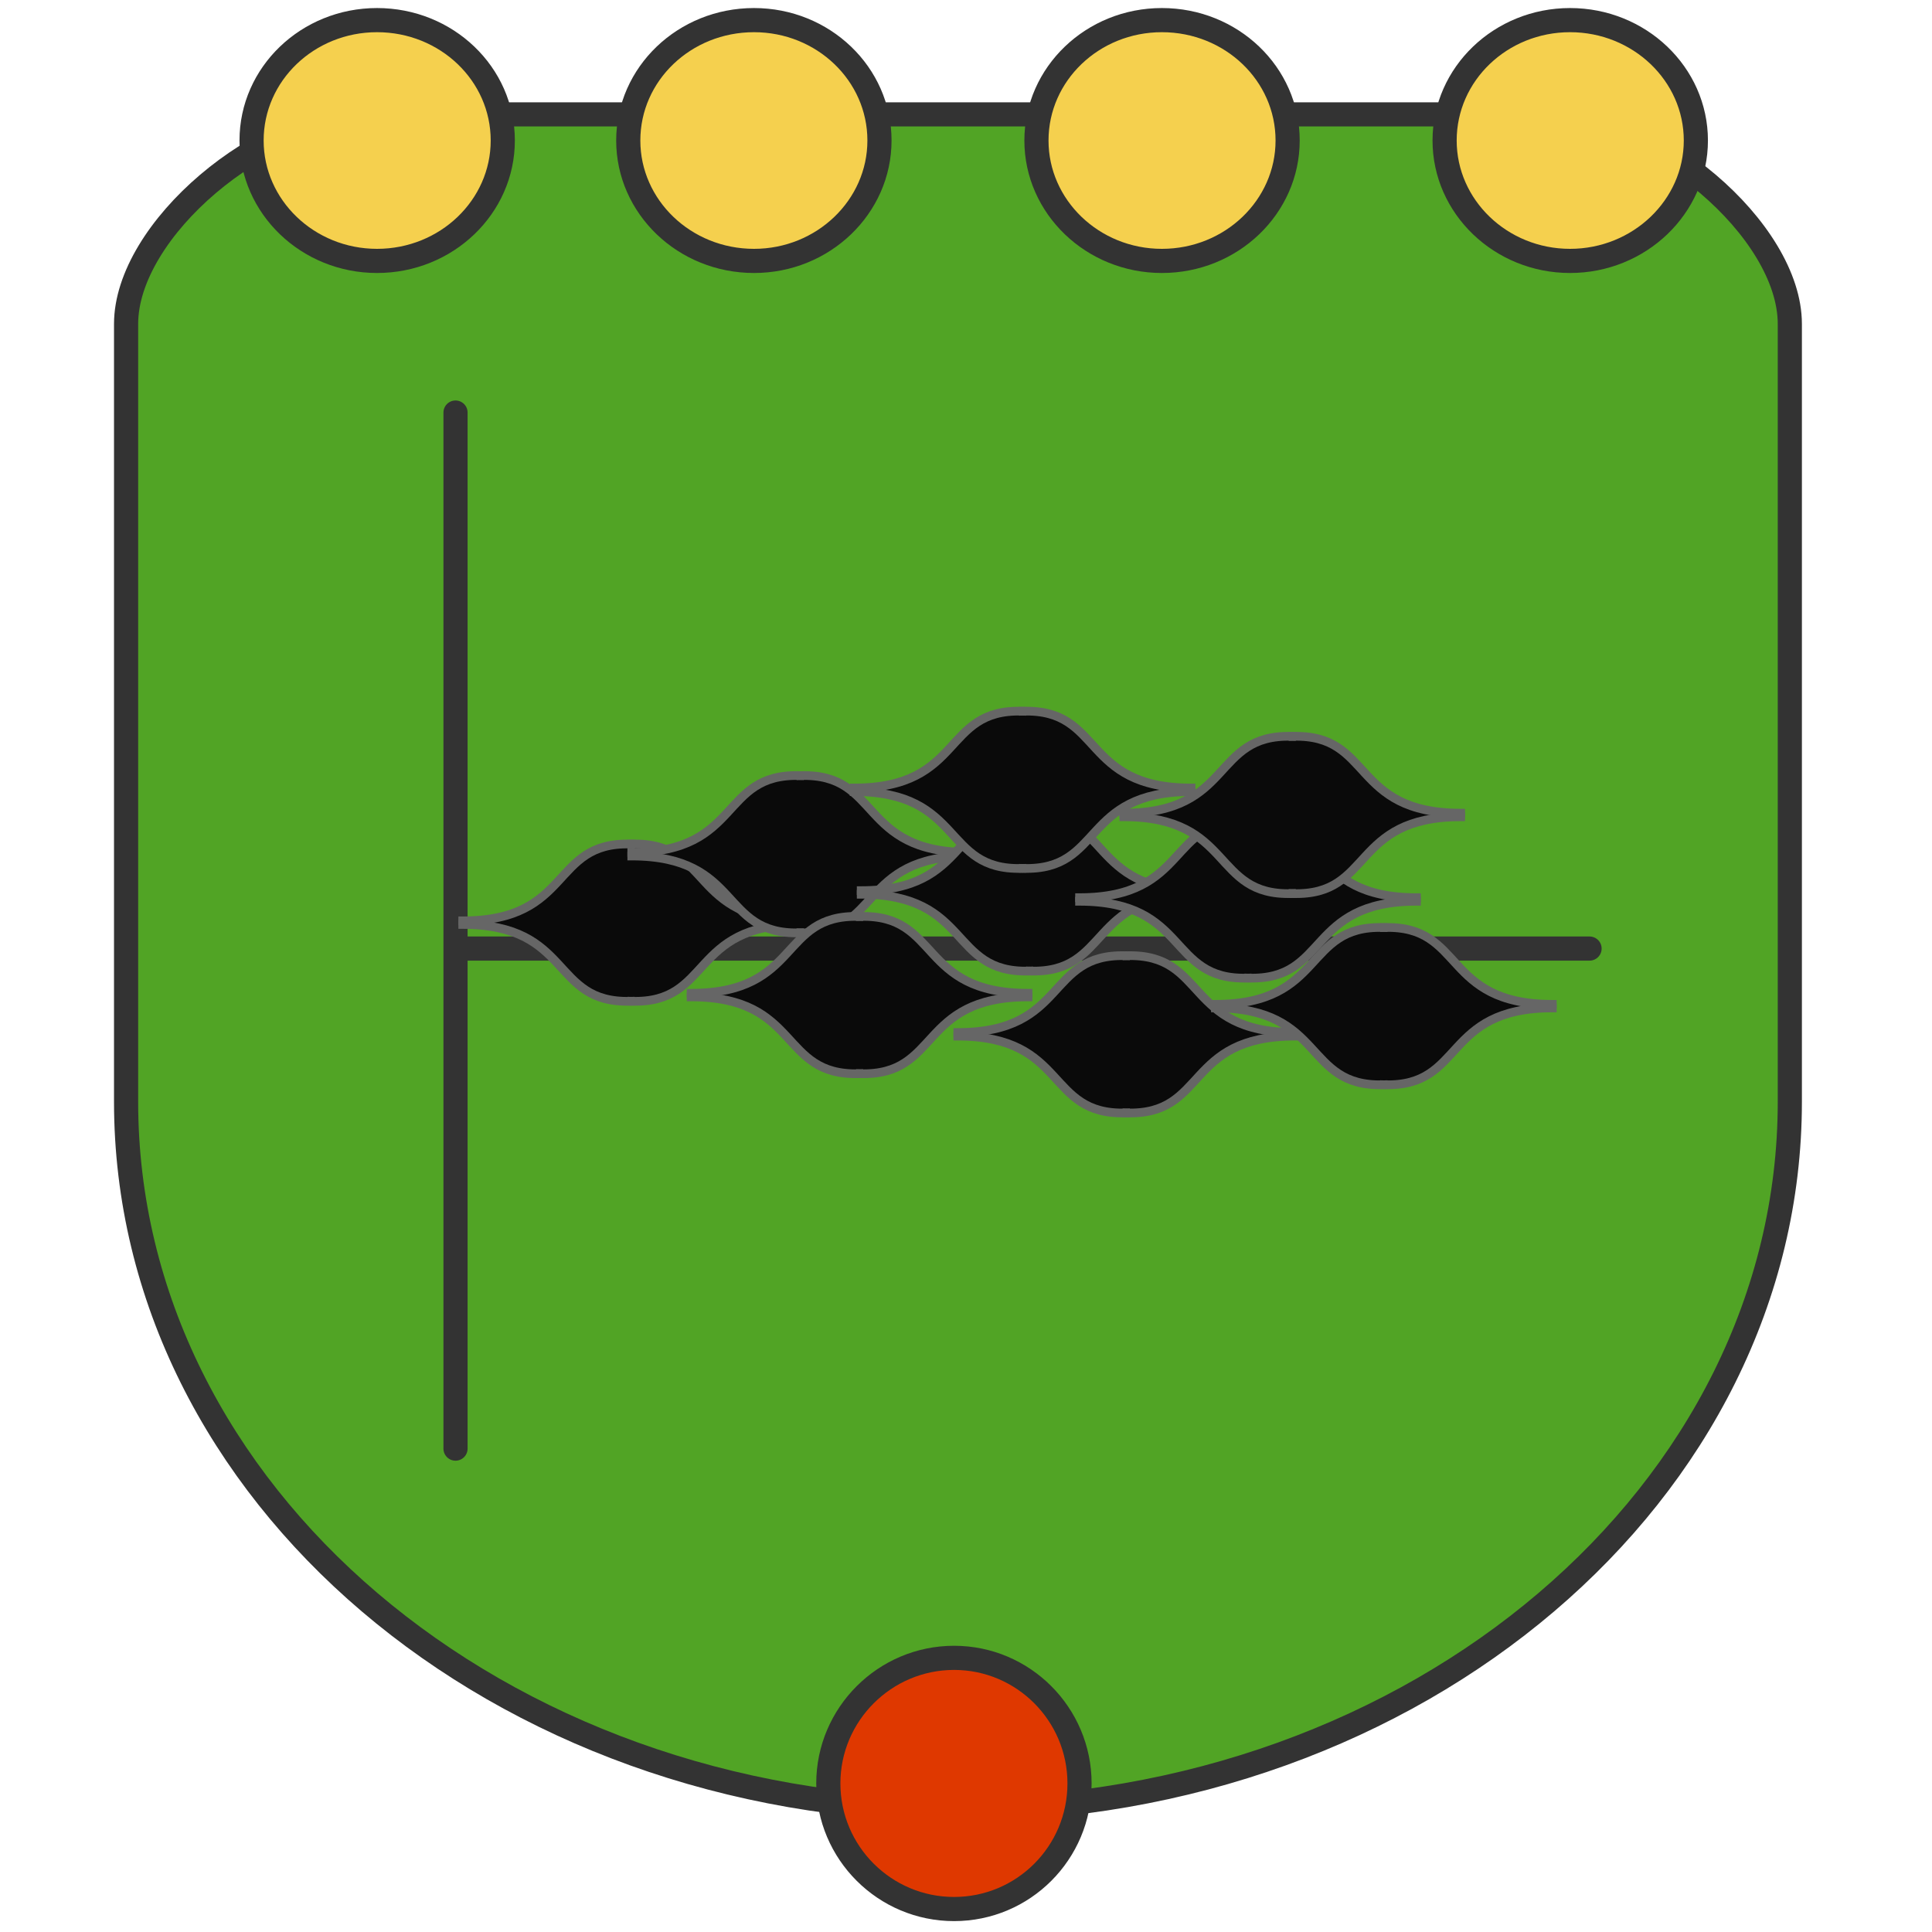 <?xml version="1.0" encoding="utf-8"?>
<!-- Generator: Adobe Illustrator 14.0.0, SVG Export Plug-In . SVG Version: 6.00 Build 43363)  -->
<!DOCTYPE svg PUBLIC "-//W3C//DTD SVG 1.1//EN" "http://www.w3.org/Graphics/SVG/1.1/DTD/svg11.dtd">
<svg version="1.1" id="Layer_1" xmlns="http://www.w3.org/2000/svg" xmlns:xlink="http://www.w3.org/1999/xlink" x="0px" y="0px"
	 width="80px" height="80px" viewBox="0 0 80 80" enable-background="new 0 0 80 80" xml:space="preserve">
<path fill="#51A425" stroke="#333333" stroke-linecap="square" d="M5.221,13.415c0-3.891,5.639-8.679,10.206-8.679h48.479
	c4.568,0,10.207,4.789,10.207,8.679V45.62c0,16.188-15.414,29.312-34.446,29.312c-19.033,0-34.446-13.123-34.446-29.312V13.415
	L5.221,13.415z"/>
<line fill="none" stroke="#333333" stroke-linecap="round" stroke-linejoin="round" x1="18.862" y1="17.083" x2="18.862" y2="59.984"/>
<path fill="#F5D04E" stroke="#333333" stroke-linecap="round" stroke-linejoin="round" d="M10.417,5.818
	c0-2.758,2.326-4.985,5.195-4.985c2.88,0,5.207,2.228,5.207,4.985c0,2.745-2.327,4.986-5.207,4.986
	C12.743,10.804,10.417,8.563,10.417,5.818z"/>
<path fill="#F5D04E" stroke="#333333" stroke-linecap="round" stroke-linejoin="round" d="M26.015,5.818
	c0-2.758,2.326-4.985,5.207-4.985c2.868,0,5.195,2.228,5.195,4.985c0,2.745-2.327,4.986-5.195,4.986
	C28.34,10.804,26.015,8.563,26.015,5.818z"/>
<path fill="#F5D04E" stroke="#333333" stroke-linecap="round" stroke-linejoin="round" d="M42.917,5.818
	c0-2.758,2.326-4.985,5.194-4.985c2.881,0,5.207,2.228,5.207,4.985c0,2.745-2.326,4.986-5.207,4.986
	C45.243,10.804,42.917,8.563,42.917,5.818z"/>
<path fill="#F5D04E" stroke="#333333" stroke-linecap="round" stroke-linejoin="round" d="M59.818,5.818
	c0-2.758,2.328-4.985,5.195-4.985s5.209,2.228,5.209,4.985c0,2.745-2.342,4.986-5.209,4.986S59.818,8.563,59.818,5.818z"/>
<path fill="#DF3800" stroke="#333333" stroke-linecap="round" stroke-linejoin="round" d="M34.299,73.847
	c0-2.863,2.339-5.199,5.207-5.199c2.869,0,5.195,2.336,5.195,5.199c0,2.878-2.326,5.202-5.195,5.202
	C36.638,79.049,34.299,76.723,34.299,73.847z"/>
<line fill="none" stroke="#333333" stroke-linecap="round" stroke-linejoin="round" x1="19.014" y1="39.278" x2="65.82" y2="39.278"/>
<g>
	<g>
		<g id="XMLID_1_">
			<g>
				<path fill="#0A0A0A" d="M26.16,34.95c3.34-0.1,2.38,3.18,6.95,3.18v0.15c-4.57,0-3.61,3.28-6.95,3.18h-0.05
					c-3.33,0.101-2.38-3.18-6.95-3.18v-0.15c4.57,0,3.62-3.28,6.95-3.18H26.16z"/>
			</g>
			<g>
				<path fill="none" stroke="#666666" stroke-width="0.36" stroke-linecap="square" stroke-linejoin="round" d="M19.16,38.13
					c4.57,0,3.62-3.28,6.95-3.18"/>
				<path fill="none" stroke="#666666" stroke-width="0.36" stroke-linecap="square" stroke-linejoin="round" d="M33.11,38.13
					c-4.57,0-3.61-3.28-6.95-3.18"/>
				<path fill="none" stroke="#666666" stroke-width="0.36" stroke-linecap="square" stroke-linejoin="round" d="M33.11,38.28
					c-4.57,0-3.61,3.28-6.95,3.18"/>
				<path fill="none" stroke="#666666" stroke-width="0.36" stroke-linecap="square" stroke-linejoin="round" d="M19.16,38.28
					c4.57,0,3.62,3.28,6.95,3.18"/>
			</g>
		</g>
	</g>
</g>
<g>
	<g>
		<g id="XMLID_2_">
			<g>
				<path fill="#0A0A0A" d="M40.11,35.296v0.15c-4.57,0-3.61,3.28-6.95,3.18h-0.05c-3.33,0.1-2.38-3.18-6.95-3.18v-0.15
					c4.57,0,3.62-3.28,6.95-3.18h0.05C36.5,32.016,35.54,35.296,40.11,35.296z"/>
			</g>
			<g>
				<path fill="none" stroke="#666666" stroke-width="0.36" stroke-linecap="square" stroke-linejoin="round" d="M26.16,35.296
					c4.57,0,3.62-3.28,6.95-3.18"/>
				<path fill="none" stroke="#666666" stroke-width="0.36" stroke-linecap="square" stroke-linejoin="round" d="M40.11,35.296
					c-4.57,0-3.61-3.28-6.95-3.18"/>
				<path fill="none" stroke="#666666" stroke-width="0.36" stroke-linecap="square" stroke-linejoin="round" d="M40.11,35.446
					c-4.57,0-3.61,3.28-6.95,3.18"/>
				<path fill="none" stroke="#666666" stroke-width="0.36" stroke-linecap="square" stroke-linejoin="round" d="M26.16,35.446
					c4.57,0,3.62,3.28,6.95,3.18"/>
			</g>
		</g>
	</g>
</g>
<g>
	<g>
		<g id="XMLID_3_">
			<g>
				<path fill="#0A0A0A" d="M42.568,41.129v0.15c-4.57,0-3.61,3.279-6.95,3.18h-0.05c-3.33,0.1-2.38-3.18-6.95-3.18v-0.15
					c4.57,0,3.62-3.28,6.95-3.18h0.05C38.958,37.849,37.998,41.129,42.568,41.129z"/>
			</g>
			<g>
				<path fill="none" stroke="#666666" stroke-width="0.36" stroke-linecap="square" stroke-linejoin="round" d="M28.618,41.129
					c4.57,0,3.62-3.28,6.95-3.18"/>
				<path fill="none" stroke="#666666" stroke-width="0.36" stroke-linecap="square" stroke-linejoin="round" d="M42.568,41.129
					c-4.57,0-3.61-3.28-6.95-3.18"/>
				<path fill="none" stroke="#666666" stroke-width="0.36" stroke-linecap="square" stroke-linejoin="round" d="M42.568,41.279
					c-4.57,0-3.61,3.279-6.95,3.18"/>
				<path fill="none" stroke="#666666" stroke-width="0.36" stroke-linecap="square" stroke-linejoin="round" d="M28.618,41.279
					c4.57,0,3.62,3.279,6.95,3.18"/>
			</g>
		</g>
	</g>
</g>
<g>
	<g>
		<g id="XMLID_4_">
			<g>
				<path fill="#0A0A0A" d="M49.609,36.879v0.15c-4.569,0-3.609,3.28-6.949,3.18h-0.051c-3.331,0.1-2.379-3.18-6.949-3.18v-0.15
					c4.57,0,3.62-3.28,6.949-3.18h0.051C46,33.599,45.04,36.879,49.609,36.879z"/>
			</g>
			<g>
				<path fill="none" stroke="#666666" stroke-width="0.36" stroke-linecap="square" stroke-linejoin="round" d="M35.66,36.879
					c4.57,0,3.62-3.28,6.949-3.18"/>
				<path fill="none" stroke="#666666" stroke-width="0.36" stroke-linecap="square" stroke-linejoin="round" d="M49.609,36.879
					c-4.569,0-3.609-3.28-6.949-3.18"/>
				<path fill="none" stroke="#666666" stroke-width="0.36" stroke-linecap="square" stroke-linejoin="round" d="M49.609,37.029
					c-4.569,0-3.609,3.28-6.949,3.18"/>
				<path fill="none" stroke="#666666" stroke-width="0.36" stroke-linecap="square" stroke-linejoin="round" d="M35.66,37.029
					c4.57,0,3.62,3.28,6.949,3.18"/>
			</g>
		</g>
	</g>
</g>
<g>
	<g>
		<g id="XMLID_5_">
			<g>
				<path fill="#0A0A0A" d="M53.609,42.754v0.15c-4.569,0-3.609,3.279-6.949,3.18h-0.051c-3.33,0.1-2.379-3.18-6.949-3.18v-0.15
					c4.57,0,3.619-3.28,6.949-3.18h0.051C50,39.474,49.04,42.754,53.609,42.754z"/>
			</g>
			<g>
				<path fill="none" stroke="#666666" stroke-width="0.36" stroke-linecap="square" stroke-linejoin="round" d="M39.66,42.754
					c4.57,0,3.619-3.28,6.949-3.18"/>
				<path fill="none" stroke="#666666" stroke-width="0.36" stroke-linecap="square" stroke-linejoin="round" d="M53.609,42.754
					c-4.569,0-3.609-3.28-6.949-3.18"/>
				<path fill="none" stroke="#666666" stroke-width="0.36" stroke-linecap="square" stroke-linejoin="round" d="M53.609,42.904
					c-4.569,0-3.609,3.279-6.949,3.18"/>
				<path fill="none" stroke="#666666" stroke-width="0.36" stroke-linecap="square" stroke-linejoin="round" d="M39.66,42.904
					c4.57,0,3.619,3.279,6.949,3.18"/>
			</g>
		</g>
	</g>
</g>
<g>
	<g>
		<g id="XMLID_6_">
			<g>
				<path fill="#0A0A0A" d="M49.318,32.629v0.15c-4.569,0-3.609,3.28-6.949,3.18h-0.051c-3.331,0.1-2.379-3.18-6.949-3.18v-0.15
					c4.57,0,3.62-3.28,6.949-3.18h0.051C45.709,29.349,44.749,32.629,49.318,32.629z"/>
			</g>
			<g>
				<path fill="none" stroke="#666666" stroke-width="0.36" stroke-linecap="square" stroke-linejoin="round" d="M35.369,32.629
					c4.57,0,3.62-3.28,6.949-3.18"/>
				<path fill="none" stroke="#666666" stroke-width="0.36" stroke-linecap="square" stroke-linejoin="round" d="M49.318,32.629
					c-4.569,0-3.609-3.28-6.949-3.18"/>
				<path fill="none" stroke="#666666" stroke-width="0.36" stroke-linecap="square" stroke-linejoin="round" d="M49.318,32.779
					c-4.569,0-3.609,3.28-6.949,3.18"/>
				<path fill="none" stroke="#666666" stroke-width="0.36" stroke-linecap="square" stroke-linejoin="round" d="M35.369,32.779
					c4.57,0,3.62,3.28,6.949,3.18"/>
			</g>
		</g>
	</g>
</g>
<g>
	<g>
		<g id="XMLID_7_">
			<g>
				<path fill="#0A0A0A" d="M58.652,37.17v0.15c-4.57,0-3.61,3.28-6.95,3.18h-0.05c-3.33,0.1-2.381-3.18-6.95-3.18v-0.15
					c4.569,0,3.62-3.28,6.95-3.18h0.05C55.042,33.89,54.082,37.17,58.652,37.17z"/>
			</g>
			<g>
				<path fill="none" stroke="#666666" stroke-width="0.36" stroke-linecap="square" stroke-linejoin="round" d="M44.702,37.17
					c4.569,0,3.62-3.28,6.95-3.18"/>
				<path fill="none" stroke="#666666" stroke-width="0.36" stroke-linecap="square" stroke-linejoin="round" d="M58.652,37.17
					c-4.57,0-3.61-3.28-6.95-3.18"/>
				<path fill="none" stroke="#666666" stroke-width="0.36" stroke-linecap="square" stroke-linejoin="round" d="M58.652,37.32
					c-4.57,0-3.61,3.28-6.95,3.18"/>
				<path fill="none" stroke="#666666" stroke-width="0.36" stroke-linecap="square" stroke-linejoin="round" d="M44.702,37.32
					c4.569,0,3.62,3.28,6.95,3.18"/>
			</g>
		</g>
	</g>
</g>
<g>
	<g>
		<g id="XMLID_8_">
			<g>
				<path fill="#0A0A0A" d="M64.277,41.587v0.149c-4.57,0-3.61,3.279-6.95,3.181h-0.05c-3.33,0.101-2.381-3.181-6.95-3.181v-0.149
					c4.569,0,3.62-3.28,6.95-3.18h0.05C60.667,38.307,59.707,41.587,64.277,41.587z"/>
			</g>
			<g>
				<path fill="none" stroke="#666666" stroke-width="0.36" stroke-linecap="square" stroke-linejoin="round" d="M50.327,41.587
					c4.569,0,3.62-3.28,6.95-3.18"/>
				<path fill="none" stroke="#666666" stroke-width="0.36" stroke-linecap="square" stroke-linejoin="round" d="M64.277,41.587
					c-4.57,0-3.61-3.28-6.95-3.18"/>
				<path fill="none" stroke="#666666" stroke-width="0.36" stroke-linecap="square" stroke-linejoin="round" d="M64.277,41.736
					c-4.57,0-3.61,3.279-6.95,3.181"/>
				<path fill="none" stroke="#666666" stroke-width="0.36" stroke-linecap="square" stroke-linejoin="round" d="M50.327,41.736
					c4.569,0,3.62,3.279,6.95,3.181"/>
			</g>
		</g>
	</g>
</g>
<g>
	<g>
		<g id="XMLID_9_">
			<g>
				<path fill="#0A0A0A" d="M60.484,33.671v0.15c-4.569,0-3.609,3.28-6.949,3.18h-0.051c-3.33,0.1-2.379-3.18-6.949-3.18v-0.15
					c4.57,0,3.619-3.28,6.949-3.18h0.051C56.875,30.391,55.915,33.671,60.484,33.671z"/>
			</g>
			<g>
				<path fill="none" stroke="#666666" stroke-width="0.36" stroke-linecap="square" stroke-linejoin="round" d="M46.535,33.671
					c4.57,0,3.619-3.28,6.949-3.18"/>
				<path fill="none" stroke="#666666" stroke-width="0.36" stroke-linecap="square" stroke-linejoin="round" d="M60.484,33.671
					c-4.569,0-3.609-3.28-6.949-3.18"/>
				<path fill="none" stroke="#666666" stroke-width="0.36" stroke-linecap="square" stroke-linejoin="round" d="M60.484,33.821
					c-4.569,0-3.609,3.28-6.949,3.18"/>
				<path fill="none" stroke="#666666" stroke-width="0.36" stroke-linecap="square" stroke-linejoin="round" d="M46.535,33.821
					c4.57,0,3.619,3.28,6.949,3.18"/>
			</g>
		</g>
	</g>
</g>
</svg>
